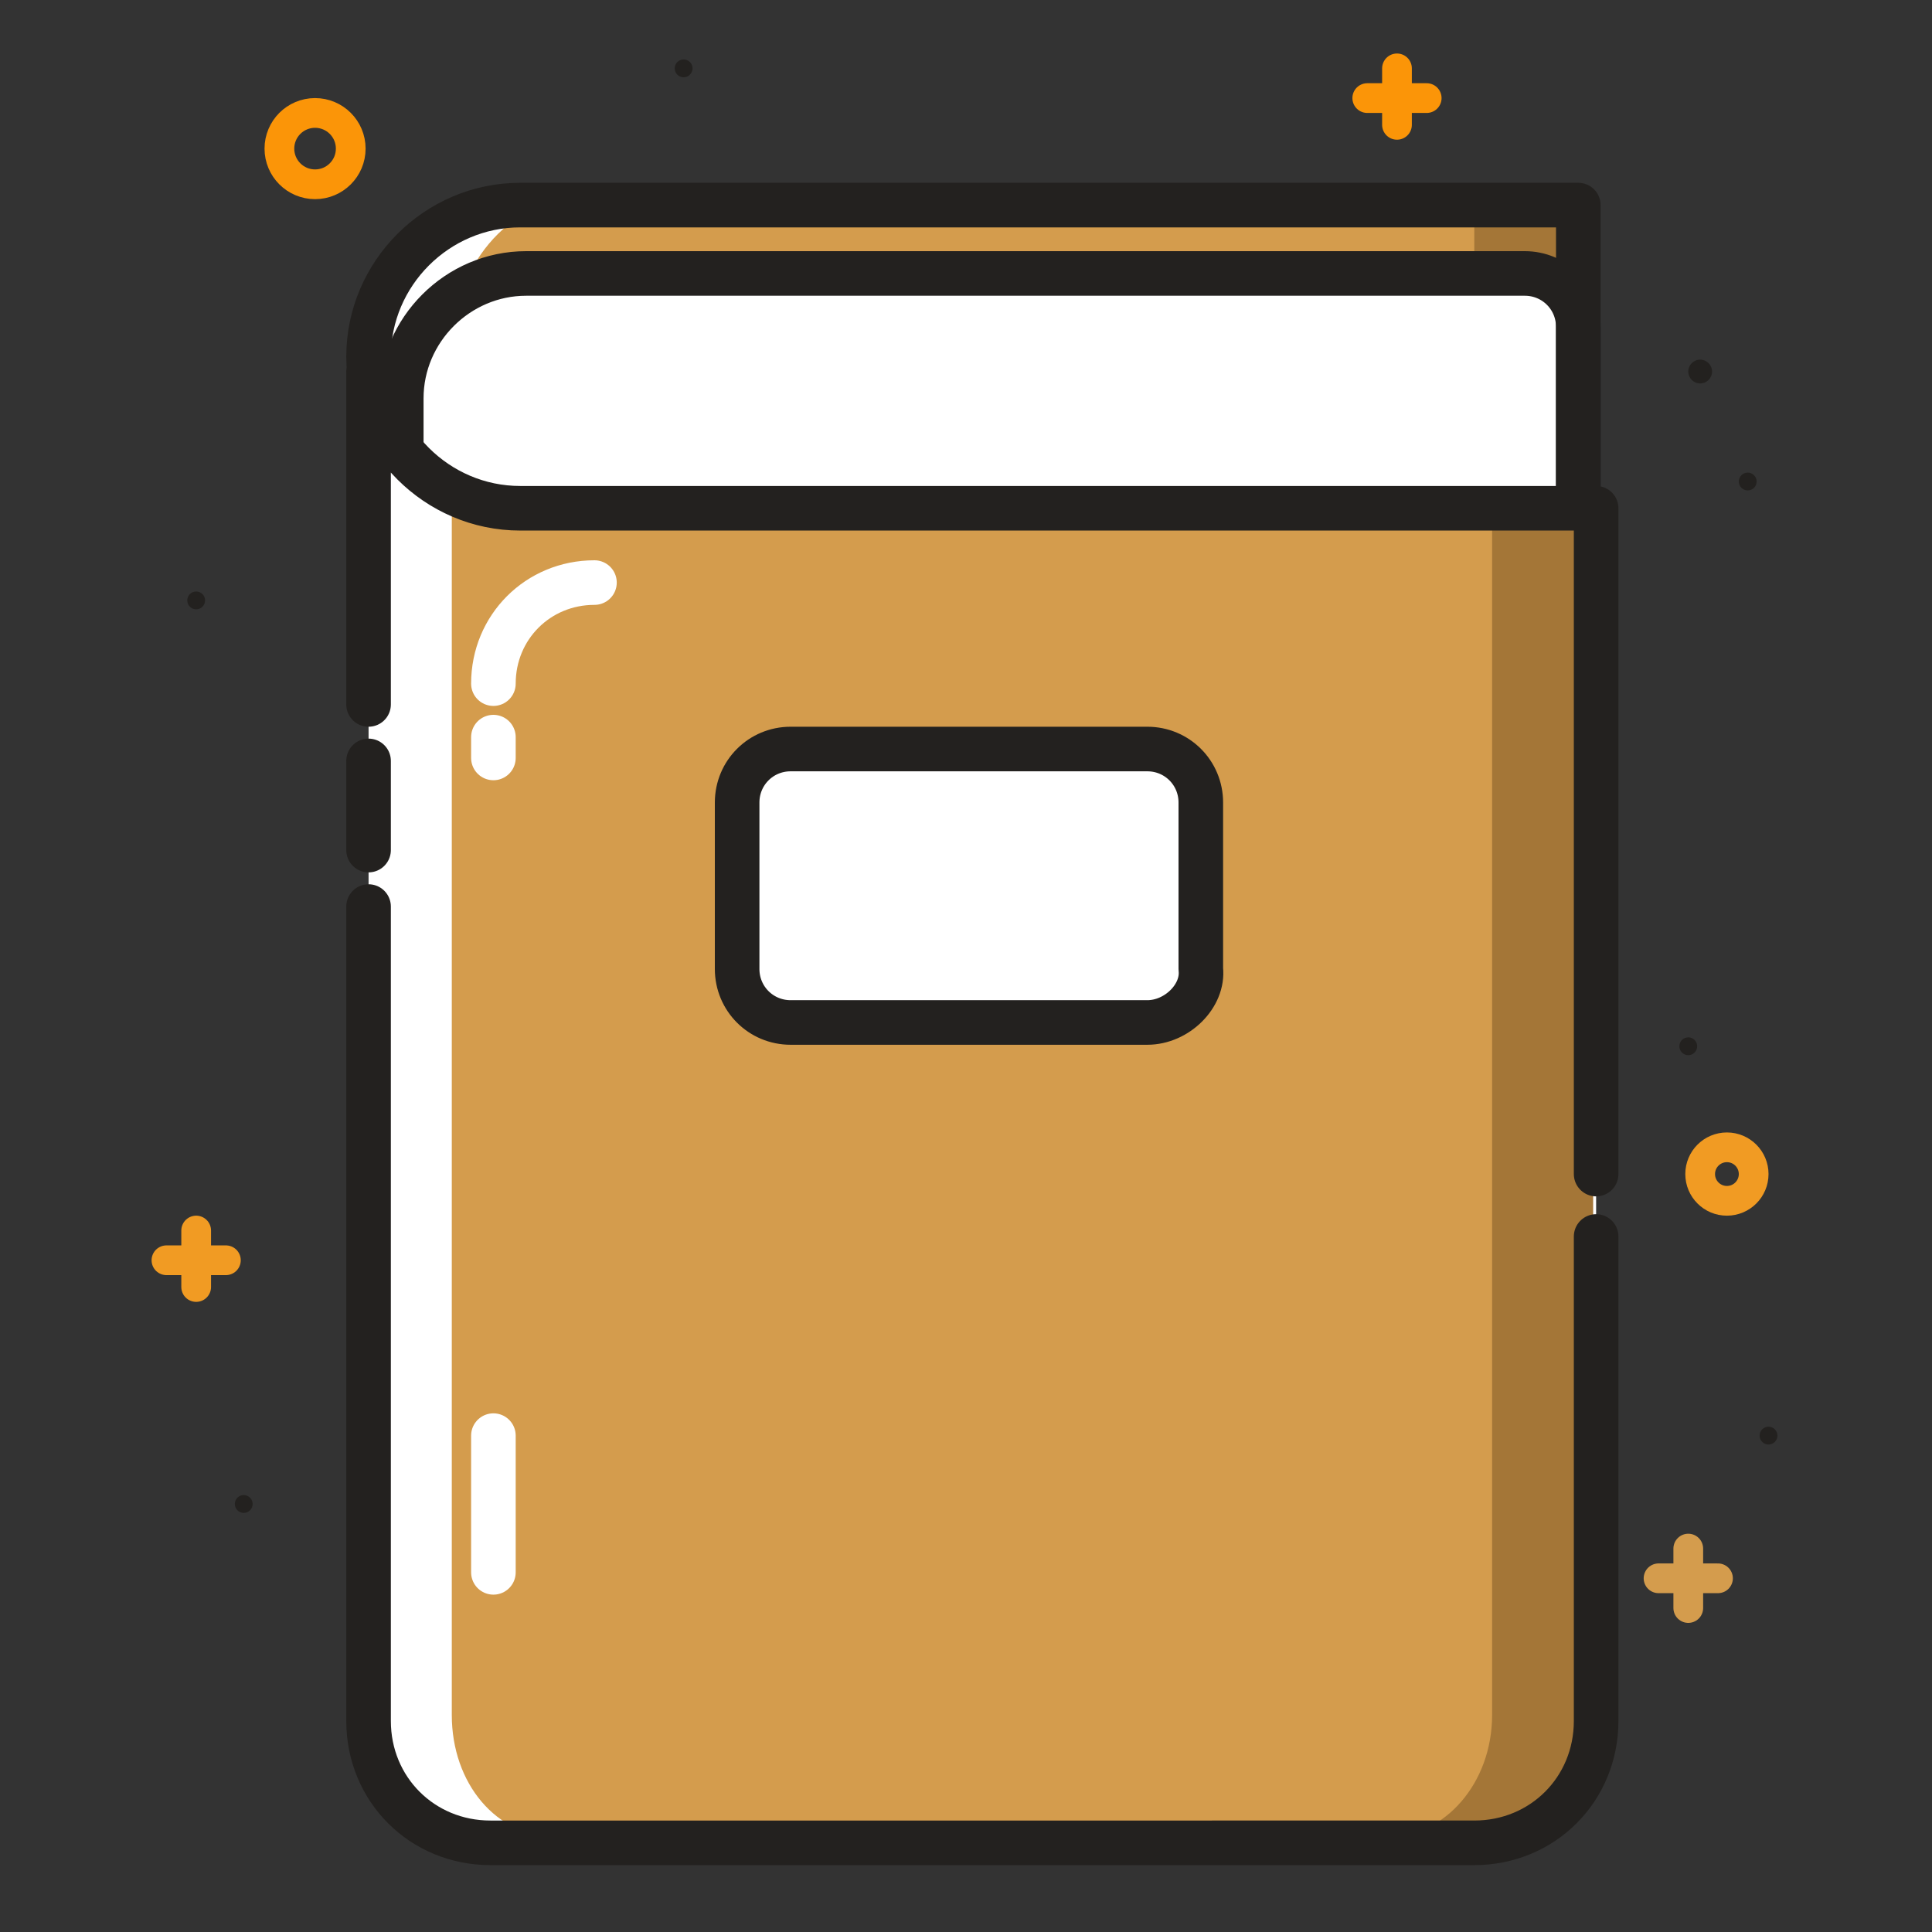 <svg id="SvgjsSvg1032" width="288" height="288" xmlns="http://www.w3.org/2000/svg" version="1.1" xmlns:xlink="http://www.w3.org/1999/xlink" xmlns:svgjs="http://svgjs.com/svgjs"><rect width="100%" height="100%" fill="#333333" stroke="none"/><defs id="SvgjsDefs1033"></defs><g id="SvgjsG1034"><svg xmlns="http://www.w3.org/2000/svg" viewBox="0 0 64 65" width="288" height="288"><circle cx="57.6" cy="39.5" r=".9" fill="none" stroke="#f19b23" stroke-linecap="round" stroke-linejoin="round" stroke-miterlimit="10" class="colorStrokef16723 svgStroke"></circle><circle cx="7.7" cy="50.6" r=".3" fill="#23211f" class="color231f20 svgShape"></circle><circle cx="6.1" cy="20.2" r=".3" fill="#23211f" class="color231f20 svgShape"></circle><circle cx="58.3" cy="16.2" r=".3" fill="#23211f" class="color231f20 svgShape"></circle><circle cx="22.5" cy="2.3" r=".3" fill="#23211f" class="color231f20 svgShape"></circle><circle cx="56.3" cy="35.2" r=".3" fill="#23211f" class="color231f20 svgShape"></circle><circle cx="59" cy="48.3" r=".3" fill="#23211f" class="color231f20 svgShape"></circle><circle cx="10.1" cy="5" r="1.2" fill="none" stroke="#fb9508" stroke-linecap="round" stroke-linejoin="round" stroke-miterlimit="10" class="colorStrokefbd108 svgStroke"></circle><path fill="none" stroke="#f19b23" stroke-linecap="round" stroke-linejoin="round" stroke-miterlimit="10" d="M5.1 42.4h2M6.1 43.3v-1.9" class="colorStrokef16723 svgStroke"></path><circle cx="56.7" cy="12.5" r=".4" fill="#23211f" class="color231f20 svgShape"></circle><path fill="none" stroke="#d49c4d" stroke-linecap="round" stroke-linejoin="round" stroke-miterlimit="10" d="M55.3 53.1h2M56.3 54.1v-2" class="colorStroke4d9ad4 svgStroke"></path><path fill="#ffffff" d="m52.9 16.9-.3-.2v-10H17c-2.8 0-5.1 2.3-5.1 5.1v45.9c0 2.3 1.8 4.1 4.1 4.1h33.1c2.3 0 4.1-1.8 4.1-4.1V17l-.3-.1z" class="colorfff svgShape"></path><path fill="#a47637" d="m53 16.9-.3-.2v-10H21.9c-2.5 0-4.4 2.3-4.4 5.1v45.9c0 2.3 1.6 4.1 3.5 4.1h28.6c1.9 0 3.5-1.8 3.5-4.1V17l-.1-.1z" class="color3768a4 svgShape"></path><path fill="#d49c4d" d="m49.4 16.9-.3-.2v-10H19c-2.4 0-4.3 2.3-4.3 5.1v45.9c0 2.3 1.5 4.1 3.5 4.1h28c1.9 0 3.5-1.8 3.5-4.1V17l-.3-.1z" class="color4d9ad4 svgShape"></path><path fill="#ffffff" d="M52.6 17v-6.1c0-1-.8-1.8-1.8-1.8H17.2c-2.3 0-4.2 1.9-4.2 4.2v1.8s1.4 1.8 4.6 1.9c3.2.1 35 0 35 0z" class="colorfff svgShape"></path><path fill="none" stroke="#ffffff" stroke-linecap="round" stroke-miterlimit="10" stroke-width="1.5" d="M16.1 48.3v4.6" class="colorStrokefff svgStroke"></path><path fill="none" stroke="#23211f" stroke-linecap="round" stroke-linejoin="round" stroke-miterlimit="10" stroke-width="1.5" d="M11.9 23.7V12.5M11.9 28.6v-3M53.2 41.6v16.3c0 2.3-1.8 4.1-4.1 4.1H16c-2.3 0-4.1-1.8-4.1-4.1V30.5M53.2 17.1v22.4M53.2 17.1H17c-2.8 0-5.1-2.3-5.1-5.1s2.3-5.1 5.1-5.1h35.6v10" class="colorStroke231f20 svgStroke"></path><path fill="none" stroke="#23211f" stroke-linecap="round" stroke-linejoin="round" stroke-miterlimit="10" stroke-width="1.5" d="M52.6 17.1V11c0-1-.8-1.8-1.8-1.8H17.2c-2.3 0-4.2 1.9-4.2 4.2v1.8" class="colorStroke231f20 svgStroke"></path><path fill="none" stroke="#ffffff" stroke-linecap="round" stroke-miterlimit="10" stroke-width="1.5" d="M19.5 19.6c-1.9 0-3.4 1.5-3.4 3.4M16.1 24.8v.7" class="colorStrokefff svgStroke"></path><path fill="#ffffff" d="M37.7 34.4H26.6c-1.2 0-2.2-1-2.2-2.2v-4.8c0-1.2 1-2.2 2.2-2.2h11.1c1.2 0 2.2 1 2.2 2.2v4.8c.1 1.2-.9 2.2-2.2 2.2z" class="colorfff svgShape"></path><path fill="none" stroke="#23211f" stroke-linecap="round" stroke-linejoin="round" stroke-miterlimit="10" stroke-width="1.5" d="M38.1 34.4h-12c-1 0-1.8-.8-1.8-1.8V27c0-1 .8-1.8 1.8-1.8h12c1 0 1.8.8 1.8 1.8v5.6c.1.9-.8 1.8-1.8 1.8z" class="colorStroke231f20 svgStroke"></path><path fill="none" stroke="#fb9508" stroke-linecap="round" stroke-linejoin="round" stroke-miterlimit="10" d="M45.5 3.3h2M46.5 4.2V2.3" class="colorStrokefbd108 svgStroke"></path></svg></g></svg>